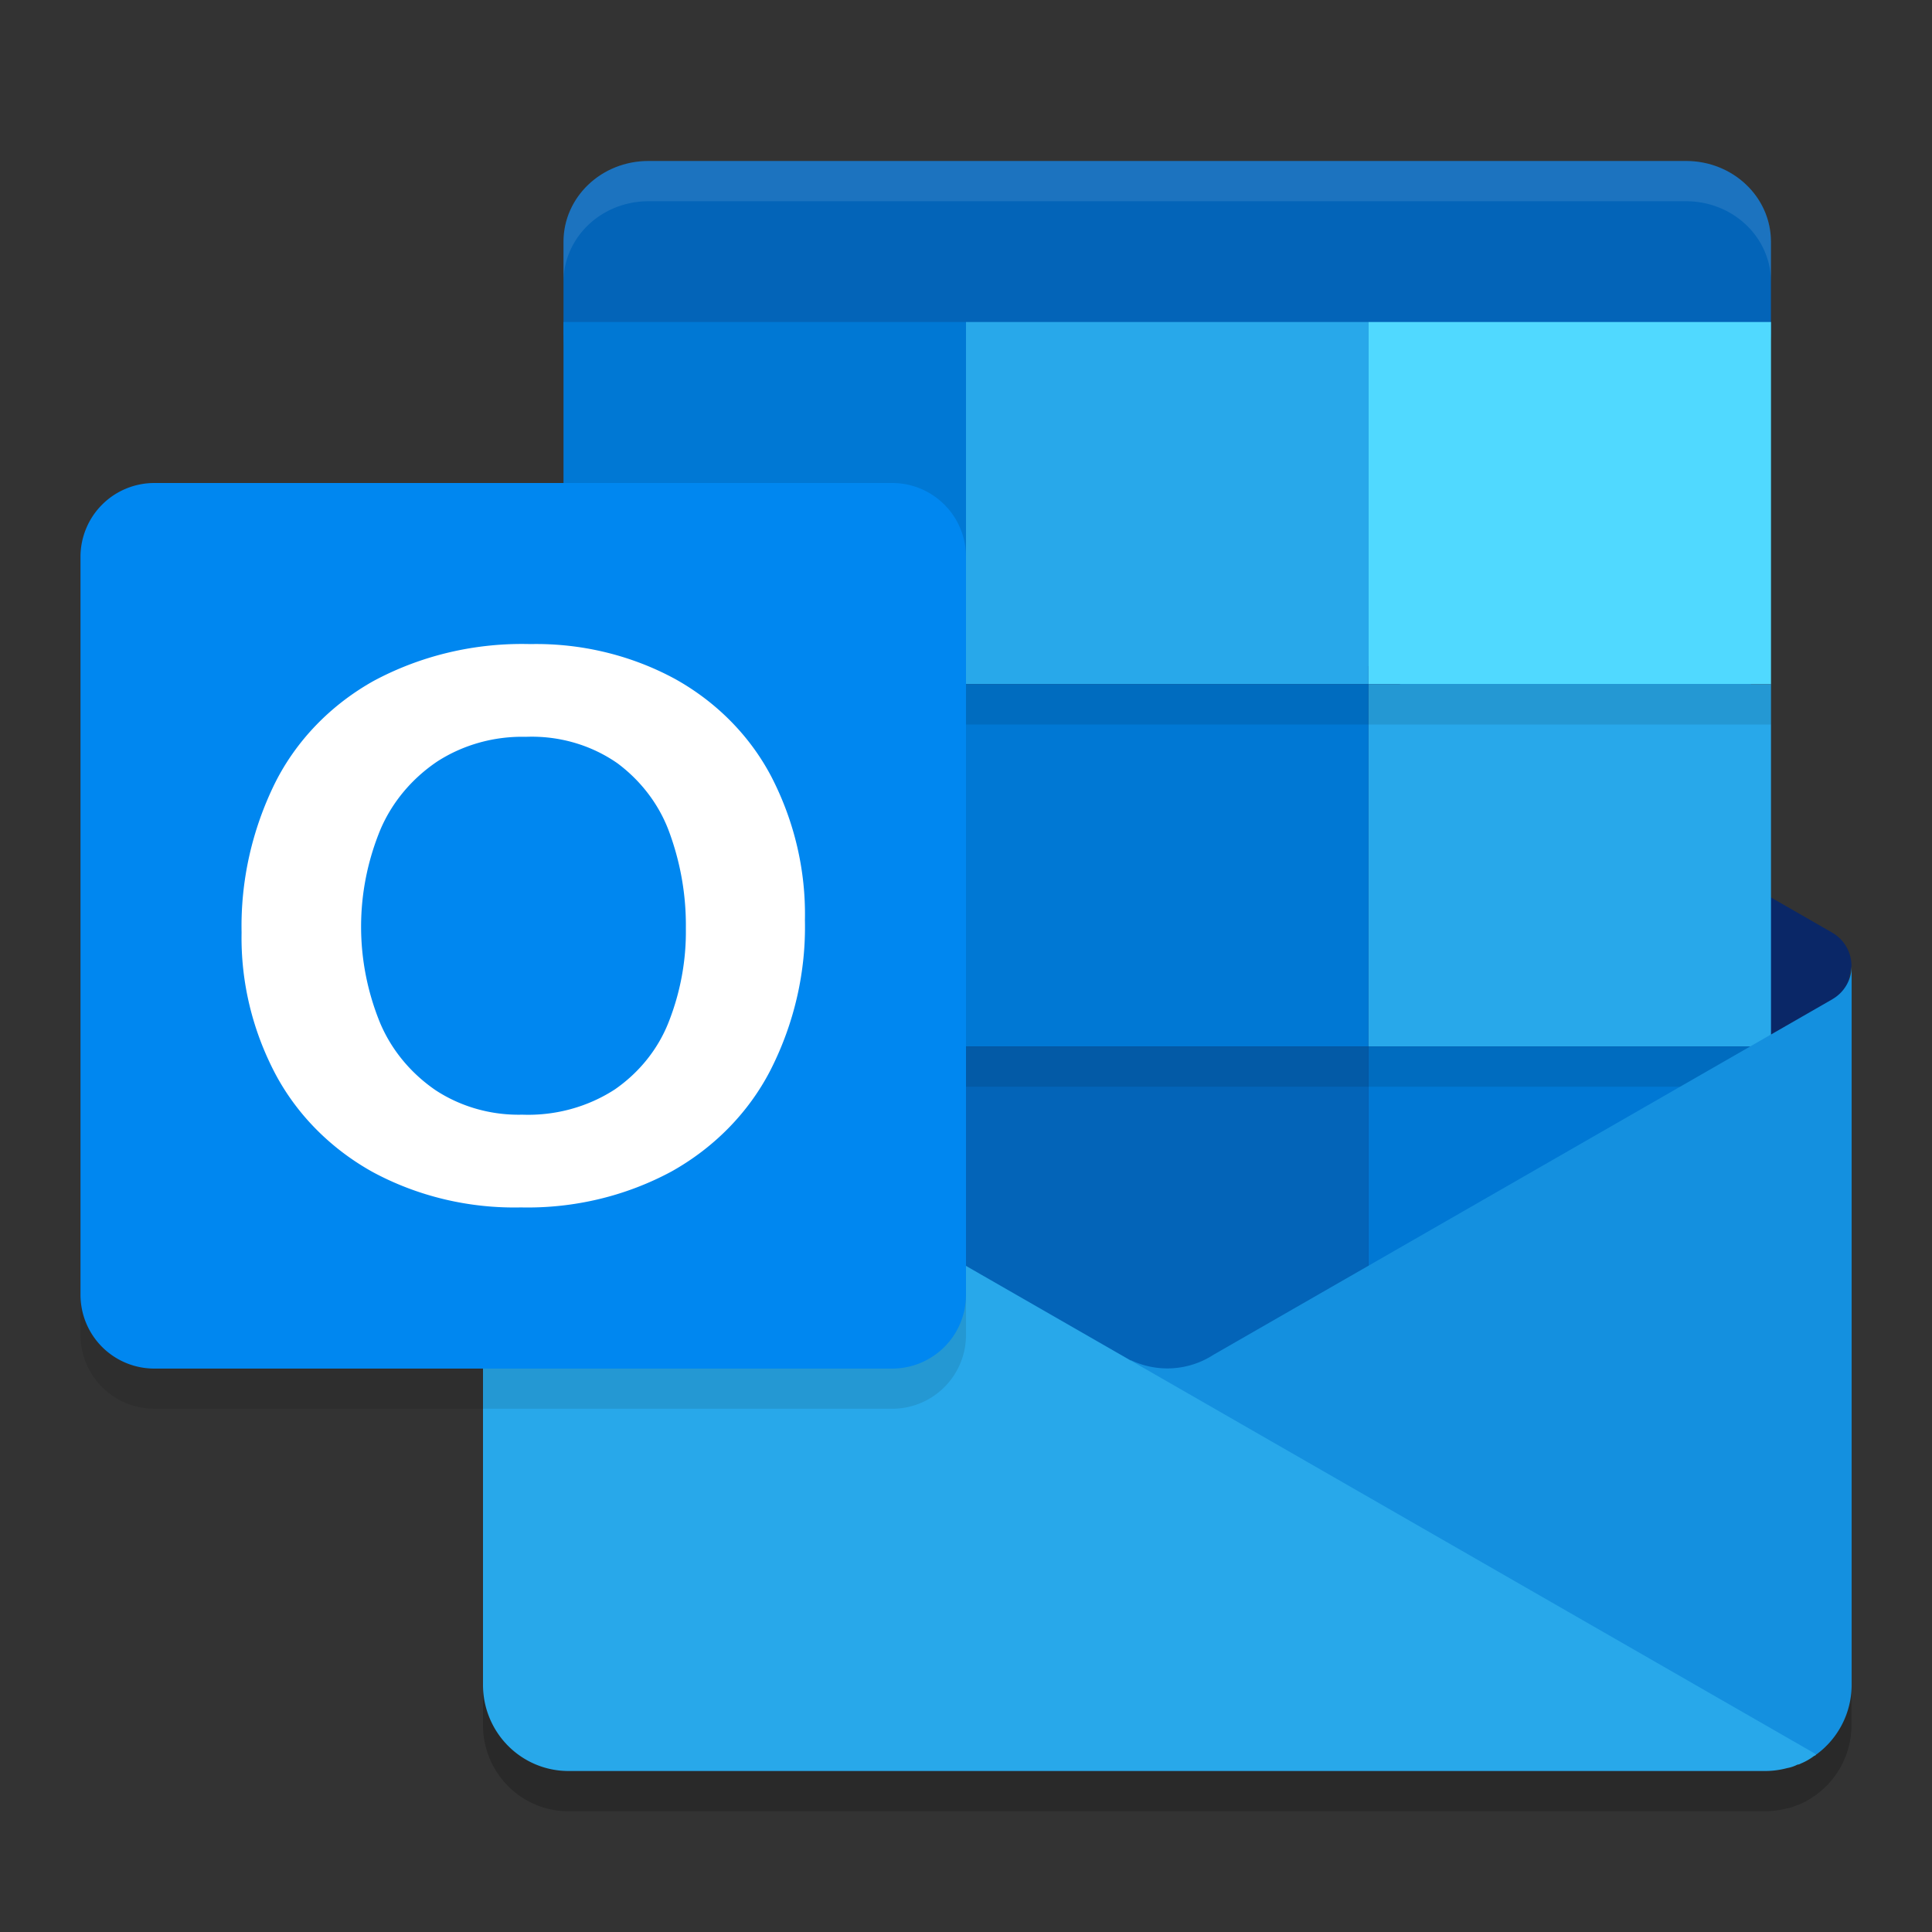 <svg xmlns="http://www.w3.org/2000/svg" width="24" height="24" version="1.1"><rect width="100%" height="100%" fill="#333333" stroke="none"/><defs>
<linearGradient id="ucPurpleBlue" x1="0%" y1="0%" x2="100%" y2="100%">
  <stop offset="0%" style="stop-color:#B794F4;stop-opacity:1"/>
  <stop offset="100%" style="stop-color:#4299E1;stop-opacity:1"/>
</linearGradient>
</defs>
 <path style="fill:#0364b8" d="M 20.947,2 H 8.053 C 7.471,2 7,2.449 7,3.003 v 1.14 L 7.536,14 h 6.964 l 6.964,-0.5 0.535,-9.357 v -1.14 C 22,2.449 21.528,2 20.947,2 Z"/>
 <path style="opacity:0.2" d="m 23,12.5 a 0.472,0.476 0 0 1 -0.236,0.412 l -0.009,0.006 -0.003,0.001 -7.677,4.41 a 1.06,1.069 0 0 1 -1.034,0.065 l 0.006,0.007 -7.799,-4.479 v -0.008 h -0.007 l -0.021,-0.014 A 0.461,0.465 0 0 1 6,12.514 v 8.915 a 1.061,1.07 0 0 0 1.062,1.071 h 14.875 a 1.064,1.073 0 0 0 0.262,-0.036 0.451,0.455 0 0 0 0.128,-0.042 0.1,0.101 0 0 0 0.042,-0.015 0.742,0.748 0 0 0 0.163,-0.093 c 0.014,-0.007 0.021,-0.007 0.028,-0.021 v 0.003 A 1.061,1.07 0 0 0 23,21.429 Z"/>
 <path style="fill:#0a2767" d="m 22.752,13.004 c 0.104,-0.329 0.187,-0.664 0.248,-1.004 -2.9e-5,-0.17 -0.09,-0.327 -0.236,-0.412 v -3.43e-4 l -0.009,-0.005 -0.003,-0.002 -7.677,-4.41 c -0.033,-0.022 -0.068,-0.041 -0.103,-0.059 v -4.25e-5 c -0.298,-0.149 -0.647,-0.149 -0.944,0 l -4.2e-5,4.25e-5 c -0.035,0.018 -0.07,0.037 -0.103,0.059 l -7.677,4.41 -0.003,0.002 -0.009,0.005 v 3.43e-4 c -0.146,0.085 -0.236,0.242 -0.236,0.412 0.061,0.34 0.144,0.675 0.248,1.004 l 8.14,6.004 z"/>
 <path style="fill:#0078d4" d="m 7,4 h 5 V 8.5 H 7 Z"/>
 <path style="fill:#28a8ea" d="M 12,4 H 17 v 4.5 h -5 z"/>
 <path style="fill:#50d9ff" d="m 17,4 h 5 v 4.5 h -5 z"/>
 <path style="fill:#0364b8" d="m 7,8.5 h 5 V 13 H 7 Z"/>
 <path style="fill:#0078d4" d="M 12,8.5 H 17 V 13 h -5 z"/>
 <path style="fill:#28a8ea" d="m 17,8.5 h 5 V 13 h -5 z"/>
 <path style="fill:#064a8c" d="m 7,13 h 5 v 4.5 H 7 Z"/>
 <path style="fill:#0364b8" d="M 12,13 H 17 v 4.5 h -5 z"/>
 <path style="fill:#0078d4" d="m 17,13 h 5 v 4.5 h -5 z"/>
 <path style="opacity:0.1" d="m 7,13 h 15 v 0.5 H 7 Z"/>
 <path style="fill:#1490df" d="m 22.764,12.412 v 3.5e-4 l -0.009,0.005 -0.002,0.001 -7.677,4.41 a 1.06,1.069 0 0 1 -1.034,0.065 l 2.674,3.615 5.847,1.284 -2.13e-4,0.003 a 1.061,1.07 0 0 0 0.439,-0.868 v -8.929 a 0.472,0.476 0 0 1 -0.236,0.412 z"/>
 <path style="fill:#28a8ea" d="m 6.248,12.421 v -0.007 h -0.007 l -0.021,-0.014 a 0.461,0.465 0 0 1 -0.22,-0.4 v 8.929 a 1.061,1.07 0 0 0 1.062,1.071 H 21.938 a 1.064,1.073 0 0 0 0.262,-0.036 0.451,0.455 0 0 0 0.128,-0.043 0.1,0.101 0 0 0 0.043,-0.014 0.742,0.748 0 0 0 0.163,-0.093 c 0.014,-0.007 0.021,-0.007 0.028,-0.021 z"/>
 <path style="opacity:0.1" d="m 1.917,6.5 h 9.167 A 0.917,0.917 0 0 1 12,7.417 V 16.583 A 0.917,0.917 0 0 1 11.083,17.5 H 1.917 A 0.917,0.917 0 0 1 1,16.583 V 7.417 A 0.917,0.917 0 0 1 1.917,6.5 Z"/>
 <path style="opacity:0.1" d="M 7,8.5 H 22 V 9 H 7 Z"/>
 <path style="fill:#0087f0" d="m 1.917,6 h 9.167 A 0.917,0.917 0 0 1 12,6.917 v 9.167 a 0.917,0.917 0 0 1 -0.917,0.917 H 1.917 A 0.917,0.917 0 0 1 1,16.083 V 6.917 a 0.917,0.917 0 0 1 0.917,-0.917 z"/>
 <path style="fill:#ffffff" d="M 3.416,9.728 A 3.12,2.926 0 0 1 4.641,8.459 3.705,3.474 0 0 1 6.588,8.001 3.445,3.231 0 0 1 8.389,8.436 3.088,2.896 0 0 1 9.582,9.648 4.176,3.917 0 0 1 9.999,11.432 4.403,4.13 0 0 1 9.569,13.298 3.163,2.966 0 0 1 8.341,14.553 3.581,3.358 0 0 1 6.472,14.999 3.528,3.309 0 0 1 4.631,14.56 3.137,2.942 0 0 1 3.423,13.345 4.073,3.82 0 0 1 3.001,11.583 4.518,4.237 0 0 1 3.416,9.728 Z m 1.306,2.98 a 2.027,1.901 0 0 0 0.689,0.835 1.799,1.687 0 0 0 1.077,0.304 1.89,1.772 0 0 0 1.15,-0.314 1.942,1.821 0 0 0 0.669,-0.838 A 3.451,3.237 0 0 0 8.52,11.531 3.777,3.543 0 0 0 8.319,10.351 1.991,1.867 0 0 0 7.672,9.483 1.781,1.671 0 0 0 6.533,9.153 a 1.86,1.745 0 0 0 -1.102,0.307 2.045,1.918 0 0 0 -0.704,0.842 3.563,3.342 0 0 0 -0.005,2.406 z"/>
 <path style="opacity:0.1;fill:#ffffff" d="M 8.053,2 A 1.053,1.003 0 0 0 7,3.003 v 0.5 A 1.053,1.003 0 0 1 8.053,2.5 H 20.946 a 1.053,1.003 0 0 1 1.054,1.003 v -0.5 A 1.053,1.003 0 0 0 20.946,2 Z"/>
</svg>

